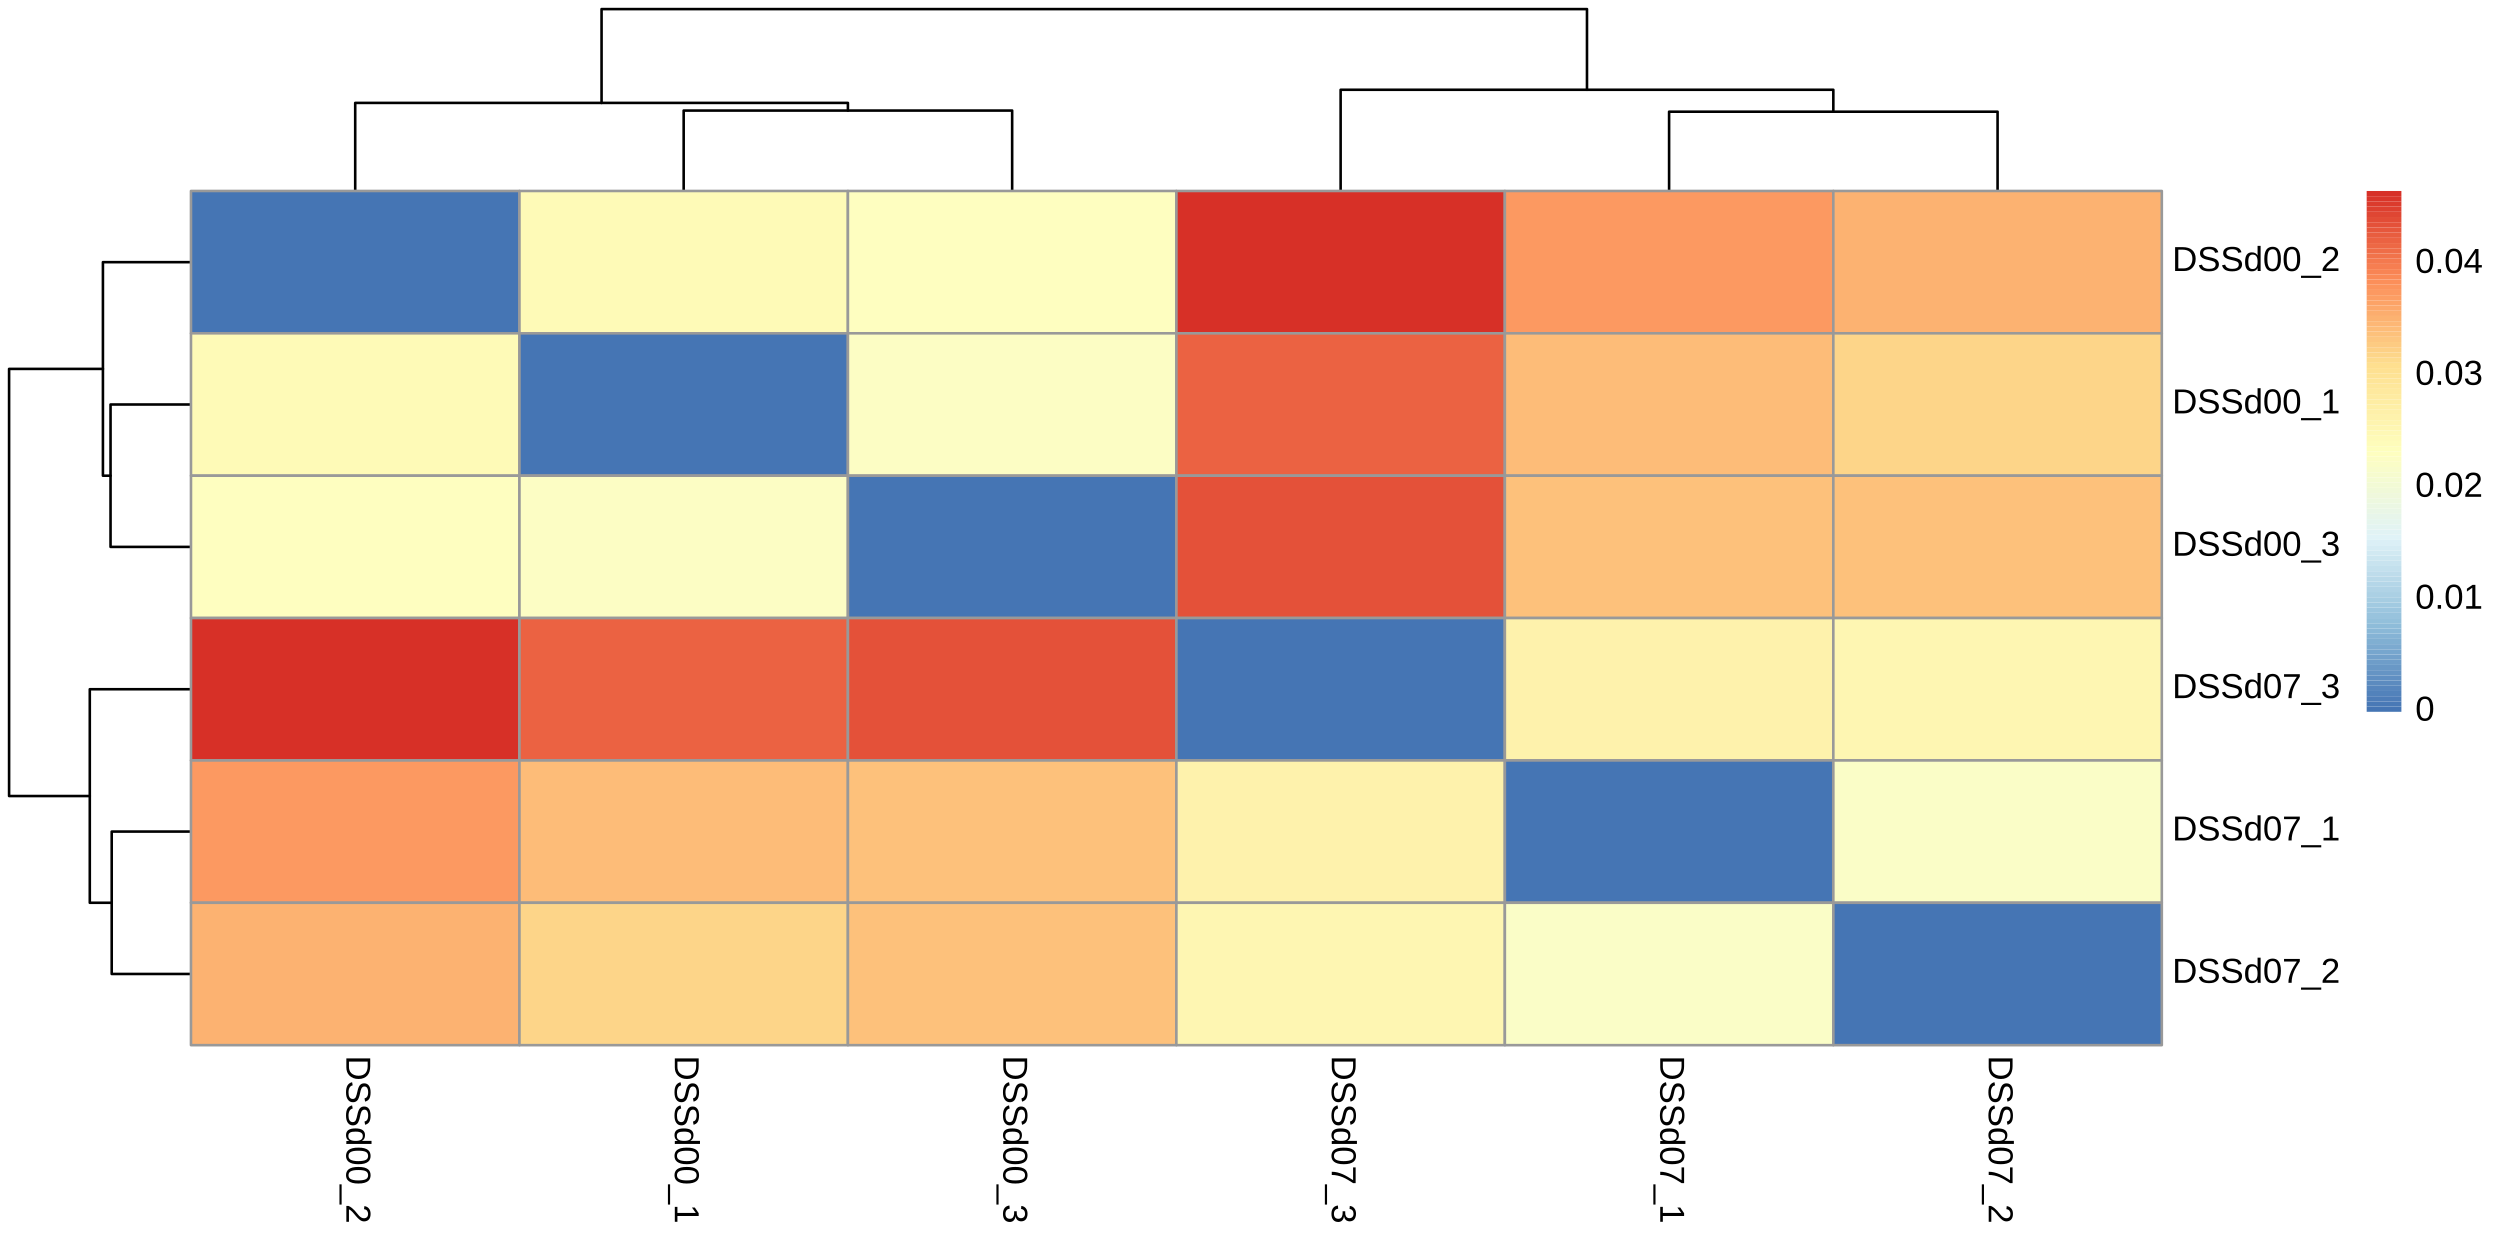 <?xml version="1.0" encoding="UTF-8"?>
<svg xmlns="http://www.w3.org/2000/svg" xmlns:xlink="http://www.w3.org/1999/xlink" width="720pt" height="360pt" viewBox="0 0 720 360" version="1.1">
<defs>
<g>
<symbol overflow="visible" id="glyph0-0">
<path style="stroke:none;" d="M 0 0.328 L 6.672 0.328 L 6.672 2.984 L 0 2.984 Z M 0.328 0.672 L 0.328 2.656 L 6.328 2.656 L 6.328 0.672 Z M 0.328 0.672 "/>
</symbol>
<symbol overflow="visible" id="glyph0-1">
<path style="stroke:none;" d="M 3.516 6.75 C 2.941 6.75 2.438 6.66 2 6.484 C 1.562 6.305 1.191 6.066 0.891 5.766 C 0.598 5.473 0.375 5.125 0.219 4.719 C 0.07 4.312 0 3.867 0 3.391 L 0 0.828 L 6.875 0.828 L 6.875 3.094 C 6.875 3.625 6.805 4.113 6.672 4.562 C 6.547 5.008 6.344 5.395 6.062 5.719 C 5.789 6.039 5.441 6.289 5.016 6.469 C 4.598 6.656 4.098 6.75 3.516 6.75 Z M 3.516 5.812 C 3.973 5.812 4.367 5.742 4.703 5.609 C 5.035 5.473 5.305 5.285 5.516 5.047 C 5.723 4.805 5.879 4.516 5.984 4.172 C 6.086 3.836 6.141 3.473 6.141 3.078 L 6.141 1.75 L 0.75 1.75 L 0.75 3.281 C 0.75 3.645 0.805 3.977 0.922 4.281 C 1.035 4.594 1.207 4.859 1.438 5.078 C 1.676 5.305 1.969 5.484 2.312 5.609 C 2.656 5.742 3.055 5.812 3.516 5.812 Z M 3.516 5.812 "/>
</symbol>
<symbol overflow="visible" id="glyph0-2">
<path style="stroke:none;" d="M 1.906 6.219 C 1.613 6.219 1.344 6.16 1.094 6.047 C 0.852 5.93 0.645 5.754 0.469 5.516 C 0.289 5.285 0.148 4.992 0.047 4.641 C -0.047 4.285 -0.094 3.863 -0.094 3.375 C -0.094 2.508 0.051 1.836 0.344 1.359 C 0.645 0.891 1.082 0.586 1.656 0.453 L 1.828 1.359 C 1.648 1.398 1.488 1.469 1.344 1.562 C 1.195 1.656 1.07 1.781 0.969 1.938 C 0.863 2.102 0.781 2.305 0.719 2.547 C 0.656 2.785 0.625 3.07 0.625 3.406 C 0.625 3.676 0.645 3.926 0.688 4.156 C 0.738 4.395 0.812 4.598 0.906 4.766 C 1.008 4.93 1.141 5.055 1.297 5.141 C 1.453 5.234 1.633 5.281 1.844 5.281 C 2.07 5.281 2.254 5.227 2.391 5.125 C 2.535 5.031 2.648 4.891 2.734 4.703 C 2.828 4.516 2.906 4.289 2.969 4.031 C 3.031 3.781 3.098 3.5 3.172 3.188 C 3.211 2.988 3.258 2.789 3.312 2.594 C 3.363 2.406 3.422 2.223 3.484 2.047 C 3.555 1.867 3.641 1.703 3.734 1.547 C 3.828 1.391 3.941 1.254 4.078 1.141 C 4.211 1.023 4.363 0.938 4.531 0.875 C 4.707 0.812 4.91 0.781 5.141 0.781 C 5.461 0.781 5.738 0.844 5.969 0.969 C 6.207 1.102 6.398 1.285 6.547 1.516 C 6.703 1.754 6.812 2.031 6.875 2.344 C 6.945 2.664 6.984 3.016 6.984 3.391 C 6.984 3.816 6.945 4.18 6.875 4.484 C 6.812 4.785 6.711 5.039 6.578 5.25 C 6.441 5.457 6.273 5.625 6.078 5.75 C 5.891 5.875 5.664 5.973 5.406 6.047 L 5.234 5.125 C 5.398 5.082 5.547 5.02 5.672 4.938 C 5.805 4.852 5.914 4.738 6 4.594 C 6.094 4.457 6.16 4.285 6.203 4.078 C 6.254 3.879 6.281 3.645 6.281 3.375 C 6.281 3.062 6.25 2.797 6.188 2.578 C 6.133 2.359 6.055 2.18 5.953 2.047 C 5.859 1.922 5.742 1.828 5.609 1.766 C 5.484 1.711 5.344 1.688 5.188 1.688 C 4.988 1.688 4.82 1.738 4.688 1.844 C 4.551 1.945 4.438 2.082 4.344 2.25 C 4.258 2.426 4.188 2.629 4.125 2.859 C 4.07 3.098 4.016 3.348 3.953 3.609 C 3.91 3.816 3.863 4.023 3.812 4.234 C 3.758 4.441 3.695 4.641 3.625 4.828 C 3.562 5.023 3.484 5.207 3.391 5.375 C 3.297 5.539 3.176 5.688 3.031 5.812 C 2.895 5.938 2.734 6.035 2.547 6.109 C 2.367 6.18 2.156 6.219 1.906 6.219 Z M 1.906 6.219 "/>
</symbol>
<symbol overflow="visible" id="glyph0-3">
<path style="stroke:none;" d="M 0.844 4.016 C 0.508 3.848 0.27 3.629 0.125 3.359 C -0.02 3.086 -0.094 2.754 -0.094 2.359 C -0.094 1.691 0.129 1.203 0.578 0.891 C 1.023 0.578 1.707 0.422 2.625 0.422 C 4.457 0.422 5.375 1.066 5.375 2.359 C 5.375 2.766 5.301 3.098 5.156 3.359 C 5.008 3.629 4.781 3.848 4.469 4.016 C 4.5 4.016 4.547 4.016 4.609 4.016 C 4.68 4.016 4.754 4.016 4.828 4.016 C 4.91 4.016 4.984 4.016 5.047 4.016 C 5.117 4.016 5.172 4.016 5.203 4.016 L 7.25 4.016 L 7.25 4.891 L 1.094 4.891 C 0.969 4.891 0.844 4.891 0.719 4.891 C 0.602 4.891 0.492 4.891 0.391 4.891 C 0.297 4.898 0.211 4.906 0.141 4.906 C 0.078 4.906 0.031 4.91 0 4.922 L 0 4.078 C 0.031 4.066 0.078 4.055 0.141 4.047 C 0.203 4.047 0.27 4.039 0.344 4.031 C 0.426 4.031 0.508 4.031 0.594 4.031 C 0.676 4.031 0.758 4.031 0.844 4.031 Z M 2.641 1.344 C 2.273 1.344 1.961 1.363 1.703 1.406 C 1.441 1.457 1.227 1.531 1.062 1.625 C 0.895 1.727 0.77 1.859 0.688 2.016 C 0.613 2.172 0.578 2.363 0.578 2.594 C 0.578 2.82 0.613 3.023 0.688 3.203 C 0.77 3.379 0.895 3.523 1.062 3.641 C 1.227 3.766 1.445 3.859 1.719 3.922 C 1.988 3.984 2.316 4.016 2.703 4.016 C 3.078 4.016 3.395 3.984 3.656 3.922 C 3.914 3.859 4.125 3.766 4.281 3.641 C 4.438 3.523 4.551 3.379 4.625 3.203 C 4.695 3.023 4.734 2.82 4.734 2.594 C 4.734 2.383 4.691 2.203 4.609 2.047 C 4.535 1.891 4.414 1.758 4.25 1.656 C 4.094 1.551 3.879 1.473 3.609 1.422 C 3.348 1.367 3.023 1.344 2.641 1.344 Z M 2.641 1.344 "/>
</symbol>
<symbol overflow="visible" id="glyph0-4">
<path style="stroke:none;" d="M 3.438 5.172 C 2.781 5.172 2.223 5.109 1.766 4.984 C 1.316 4.859 0.953 4.688 0.672 4.469 C 0.398 4.25 0.203 3.992 0.078 3.703 C -0.035 3.41 -0.094 3.098 -0.094 2.766 C -0.094 2.43 -0.035 2.117 0.078 1.828 C 0.203 1.535 0.398 1.281 0.672 1.062 C 0.953 0.852 1.316 0.688 1.766 0.562 C 2.223 0.445 2.781 0.391 3.438 0.391 C 4.133 0.391 4.707 0.445 5.156 0.562 C 5.613 0.688 5.977 0.859 6.25 1.078 C 6.52 1.297 6.707 1.551 6.812 1.844 C 6.926 2.133 6.984 2.453 6.984 2.797 C 6.984 3.129 6.926 3.438 6.812 3.719 C 6.707 4.008 6.52 4.258 6.25 4.469 C 5.977 4.688 5.613 4.859 5.156 4.984 C 4.707 5.109 4.133 5.172 3.438 5.172 Z M 3.438 4.281 C 3.988 4.281 4.445 4.242 4.812 4.172 C 5.176 4.109 5.461 4.016 5.672 3.891 C 5.891 3.766 6.039 3.609 6.125 3.422 C 6.219 3.242 6.266 3.035 6.266 2.797 C 6.266 2.547 6.219 2.328 6.125 2.141 C 6.039 1.953 5.891 1.789 5.672 1.656 C 5.453 1.531 5.16 1.438 4.797 1.375 C 4.441 1.312 3.988 1.281 3.438 1.281 C 2.914 1.281 2.473 1.312 2.109 1.375 C 1.742 1.445 1.453 1.547 1.234 1.672 C 1.016 1.797 0.859 1.953 0.766 2.141 C 0.672 2.328 0.625 2.539 0.625 2.781 C 0.625 3.008 0.672 3.219 0.766 3.406 C 0.859 3.594 1.016 3.75 1.234 3.875 C 1.453 4 1.742 4.098 2.109 4.172 C 2.473 4.242 2.914 4.281 3.438 4.281 Z M 3.438 4.281 "/>
</symbol>
<symbol overflow="visible" id="glyph0-5">
<path style="stroke:none;" d="M -1.984 -0.156 L -1.359 -0.156 L -1.359 5.672 L -1.984 5.672 Z M -1.984 -0.156 "/>
</symbol>
<symbol overflow="visible" id="glyph0-6">
<path style="stroke:none;" d="M 0 0.5 L 0.625 0.5 C 1 0.664 1.332 0.867 1.625 1.109 C 1.914 1.348 2.18 1.598 2.422 1.859 C 2.66 2.129 2.879 2.391 3.078 2.641 C 3.273 2.898 3.473 3.133 3.672 3.344 C 3.879 3.551 4.094 3.719 4.312 3.844 C 4.539 3.977 4.789 4.047 5.062 4.047 C 5.258 4.047 5.43 4.016 5.578 3.953 C 5.734 3.898 5.859 3.816 5.953 3.703 C 6.055 3.598 6.133 3.469 6.188 3.312 C 6.238 3.156 6.266 2.984 6.266 2.797 C 6.266 2.617 6.238 2.453 6.188 2.297 C 6.133 2.141 6.062 2 5.969 1.875 C 5.875 1.758 5.754 1.66 5.609 1.578 C 5.461 1.504 5.289 1.457 5.094 1.438 L 5.188 0.547 C 5.426 0.578 5.656 0.645 5.875 0.75 C 6.094 0.852 6.285 1 6.453 1.188 C 6.617 1.375 6.75 1.598 6.844 1.859 C 6.938 2.129 6.984 2.441 6.984 2.797 C 6.984 3.141 6.941 3.441 6.859 3.703 C 6.773 3.973 6.656 4.195 6.5 4.375 C 6.344 4.562 6.145 4.703 5.906 4.797 C 5.676 4.898 5.406 4.953 5.094 4.953 C 4.863 4.953 4.645 4.91 4.438 4.828 C 4.227 4.742 4.031 4.629 3.844 4.484 C 3.656 4.348 3.473 4.188 3.297 4 C 3.117 3.82 2.945 3.633 2.781 3.438 C 2.613 3.238 2.445 3.039 2.281 2.844 C 2.113 2.645 1.945 2.453 1.781 2.266 C 1.613 2.086 1.445 1.93 1.281 1.797 C 1.113 1.66 0.938 1.551 0.75 1.469 L 0.75 5.062 L 0 5.062 Z M 0 0.5 "/>
</symbol>
<symbol overflow="visible" id="glyph0-7">
<path style="stroke:none;" d="M 0 0.766 L 0.75 0.766 L 0.75 2.516 L 6.047 2.516 L 4.938 0.969 L 5.766 0.969 L 6.875 2.594 L 6.875 3.406 L 0.75 3.406 L 0.75 5.078 L 0 5.078 Z M 0 0.766 "/>
</symbol>
<symbol overflow="visible" id="glyph0-8">
<path style="stroke:none;" d="M 1.906 5.125 C 1.582 5.125 1.297 5.07 1.047 4.969 C 0.805 4.863 0.598 4.711 0.422 4.516 C 0.254 4.316 0.125 4.07 0.031 3.781 C -0.051 3.488 -0.094 3.156 -0.094 2.781 C -0.094 2.363 -0.039 2.008 0.062 1.719 C 0.164 1.426 0.305 1.18 0.484 0.984 C 0.66 0.797 0.859 0.656 1.078 0.562 C 1.297 0.469 1.523 0.406 1.766 0.375 L 1.844 1.297 C 1.664 1.316 1.5 1.359 1.344 1.422 C 1.195 1.492 1.07 1.594 0.969 1.719 C 0.863 1.844 0.781 1.988 0.719 2.156 C 0.656 2.332 0.625 2.539 0.625 2.781 C 0.625 3.227 0.734 3.578 0.953 3.828 C 1.172 4.078 1.492 4.203 1.922 4.203 C 2.18 4.203 2.391 4.145 2.547 4.031 C 2.703 3.926 2.82 3.789 2.906 3.625 C 2.988 3.457 3.047 3.273 3.078 3.078 C 3.109 2.879 3.125 2.695 3.125 2.531 L 3.125 2.031 L 3.875 2.031 L 3.875 2.516 C 3.875 2.68 3.891 2.852 3.922 3.031 C 3.961 3.207 4.023 3.367 4.109 3.516 C 4.203 3.66 4.328 3.781 4.484 3.875 C 4.641 3.977 4.832 4.031 5.062 4.031 C 5.438 4.031 5.727 3.922 5.938 3.703 C 6.156 3.484 6.266 3.16 6.266 2.734 C 6.266 2.348 6.164 2.035 5.969 1.797 C 5.77 1.555 5.488 1.414 5.125 1.375 L 5.188 0.5 C 5.488 0.531 5.75 0.609 5.969 0.734 C 6.195 0.867 6.383 1.035 6.531 1.234 C 6.688 1.441 6.801 1.672 6.875 1.922 C 6.945 2.18 6.984 2.457 6.984 2.75 C 6.984 3.133 6.93 3.461 6.828 3.734 C 6.734 4.016 6.602 4.242 6.438 4.422 C 6.281 4.598 6.086 4.727 5.859 4.812 C 5.641 4.895 5.406 4.938 5.156 4.938 C 4.957 4.938 4.77 4.906 4.594 4.844 C 4.414 4.789 4.254 4.707 4.109 4.594 C 3.973 4.477 3.852 4.328 3.75 4.141 C 3.656 3.961 3.582 3.742 3.531 3.484 L 3.516 3.484 C 3.484 3.766 3.414 4.004 3.312 4.203 C 3.219 4.41 3.098 4.582 2.953 4.719 C 2.816 4.852 2.656 4.953 2.469 5.016 C 2.289 5.086 2.102 5.125 1.906 5.125 Z M 1.906 5.125 "/>
</symbol>
<symbol overflow="visible" id="glyph0-9">
<path style="stroke:none;" d="M 6.172 5.062 C 5.641 4.719 5.129 4.398 4.641 4.109 C 4.16 3.816 3.672 3.566 3.172 3.359 C 2.68 3.148 2.176 2.988 1.656 2.875 C 1.133 2.758 0.582 2.703 0 2.703 L 0 1.781 C 0.551 1.781 1.086 1.844 1.609 1.969 C 2.141 2.102 2.66 2.281 3.172 2.5 C 3.68 2.727 4.18 2.988 4.672 3.281 C 5.172 3.57 5.66 3.879 6.141 4.203 L 6.141 0.516 L 6.875 0.516 L 6.875 5.062 Z M 6.172 5.062 "/>
</symbol>
<symbol overflow="visible" id="glyph1-0">
<path style="stroke:none;" d="M 0.328 0 L 0.328 -6.672 L 2.984 -6.672 L 2.984 0 Z M 0.672 -0.328 L 2.656 -0.328 L 2.656 -6.328 L 0.672 -6.328 Z M 0.672 -0.328 "/>
</symbol>
<symbol overflow="visible" id="glyph1-1">
<path style="stroke:none;" d="M 6.75 -3.516 C 6.75 -2.941 6.66 -2.438 6.484 -2 C 6.305 -1.562 6.066 -1.191 5.766 -0.891 C 5.473 -0.598 5.125 -0.375 4.719 -0.219 C 4.312 -0.07 3.867 0 3.391 0 L 0.828 0 L 0.828 -6.875 L 3.094 -6.875 C 3.625 -6.875 4.113 -6.805 4.562 -6.672 C 5.008 -6.547 5.395 -6.344 5.719 -6.062 C 6.039 -5.789 6.289 -5.441 6.469 -5.016 C 6.656 -4.598 6.75 -4.098 6.75 -3.516 Z M 5.812 -3.516 C 5.812 -3.973 5.742 -4.367 5.609 -4.703 C 5.473 -5.035 5.285 -5.305 5.047 -5.516 C 4.805 -5.723 4.516 -5.879 4.172 -5.984 C 3.836 -6.086 3.473 -6.141 3.078 -6.141 L 1.75 -6.141 L 1.75 -0.75 L 3.281 -0.75 C 3.645 -0.75 3.977 -0.805 4.281 -0.922 C 4.594 -1.035 4.859 -1.207 5.078 -1.438 C 5.305 -1.676 5.484 -1.969 5.609 -2.312 C 5.742 -2.656 5.812 -3.055 5.812 -3.516 Z M 5.812 -3.516 "/>
</symbol>
<symbol overflow="visible" id="glyph1-2">
<path style="stroke:none;" d="M 6.219 -1.906 C 6.219 -1.613 6.16 -1.344 6.047 -1.094 C 5.93 -0.852 5.754 -0.645 5.516 -0.469 C 5.285 -0.289 4.992 -0.148 4.641 -0.047 C 4.285 0.047 3.863 0.094 3.375 0.094 C 2.508 0.094 1.836 -0.051 1.359 -0.344 C 0.891 -0.645 0.586 -1.082 0.453 -1.656 L 1.359 -1.828 C 1.398 -1.648 1.469 -1.488 1.562 -1.344 C 1.656 -1.195 1.781 -1.07 1.938 -0.969 C 2.102 -0.863 2.305 -0.781 2.547 -0.719 C 2.785 -0.656 3.07 -0.625 3.406 -0.625 C 3.676 -0.625 3.926 -0.645 4.156 -0.688 C 4.395 -0.738 4.598 -0.812 4.766 -0.906 C 4.93 -1.008 5.055 -1.141 5.141 -1.297 C 5.234 -1.453 5.281 -1.633 5.281 -1.844 C 5.281 -2.07 5.227 -2.254 5.125 -2.391 C 5.031 -2.535 4.891 -2.648 4.703 -2.734 C 4.516 -2.828 4.289 -2.906 4.031 -2.969 C 3.781 -3.031 3.5 -3.098 3.188 -3.172 C 2.988 -3.211 2.789 -3.258 2.594 -3.312 C 2.406 -3.363 2.223 -3.422 2.047 -3.484 C 1.867 -3.555 1.703 -3.641 1.547 -3.734 C 1.391 -3.828 1.254 -3.941 1.141 -4.078 C 1.023 -4.211 0.938 -4.363 0.875 -4.531 C 0.812 -4.707 0.781 -4.91 0.781 -5.141 C 0.781 -5.461 0.844 -5.738 0.969 -5.969 C 1.102 -6.207 1.285 -6.398 1.516 -6.547 C 1.754 -6.703 2.031 -6.812 2.344 -6.875 C 2.664 -6.945 3.016 -6.984 3.391 -6.984 C 3.816 -6.984 4.18 -6.945 4.484 -6.875 C 4.785 -6.812 5.039 -6.711 5.25 -6.578 C 5.457 -6.441 5.625 -6.273 5.75 -6.078 C 5.875 -5.891 5.973 -5.664 6.047 -5.406 L 5.125 -5.234 C 5.082 -5.398 5.02 -5.547 4.938 -5.672 C 4.852 -5.805 4.738 -5.914 4.594 -6 C 4.457 -6.094 4.285 -6.16 4.078 -6.203 C 3.879 -6.254 3.645 -6.281 3.375 -6.281 C 3.062 -6.281 2.797 -6.25 2.578 -6.188 C 2.359 -6.133 2.18 -6.055 2.047 -5.953 C 1.922 -5.859 1.828 -5.742 1.766 -5.609 C 1.711 -5.484 1.688 -5.344 1.688 -5.188 C 1.688 -4.988 1.738 -4.82 1.844 -4.688 C 1.945 -4.551 2.082 -4.438 2.25 -4.344 C 2.426 -4.258 2.629 -4.188 2.859 -4.125 C 3.098 -4.07 3.348 -4.016 3.609 -3.953 C 3.816 -3.91 4.023 -3.863 4.234 -3.812 C 4.441 -3.758 4.641 -3.695 4.828 -3.625 C 5.023 -3.562 5.207 -3.484 5.375 -3.391 C 5.539 -3.297 5.688 -3.176 5.812 -3.031 C 5.938 -2.895 6.035 -2.734 6.109 -2.547 C 6.18 -2.367 6.219 -2.156 6.219 -1.906 Z M 6.219 -1.906 "/>
</symbol>
<symbol overflow="visible" id="glyph1-3">
<path style="stroke:none;" d="M 4.016 -0.844 C 3.848 -0.508 3.629 -0.27 3.359 -0.125 C 3.086 0.02 2.754 0.094 2.359 0.094 C 1.691 0.094 1.203 -0.129 0.891 -0.578 C 0.578 -1.023 0.422 -1.707 0.422 -2.625 C 0.422 -4.457 1.066 -5.375 2.359 -5.375 C 2.766 -5.375 3.098 -5.301 3.359 -5.156 C 3.629 -5.008 3.848 -4.781 4.016 -4.469 C 4.016 -4.5 4.016 -4.547 4.016 -4.609 C 4.016 -4.68 4.016 -4.754 4.016 -4.828 C 4.016 -4.91 4.016 -4.984 4.016 -5.047 C 4.016 -5.117 4.016 -5.172 4.016 -5.203 L 4.016 -7.25 L 4.891 -7.25 L 4.891 -1.094 C 4.891 -0.969 4.891 -0.844 4.891 -0.719 C 4.891 -0.602 4.891 -0.492 4.891 -0.391 C 4.898 -0.297 4.906 -0.211 4.906 -0.141 C 4.906 -0.078 4.91 -0.031 4.922 0 L 4.078 0 C 4.066 -0.031 4.055 -0.078 4.047 -0.141 C 4.047 -0.203 4.039 -0.27 4.031 -0.344 C 4.031 -0.426 4.031 -0.508 4.031 -0.594 C 4.031 -0.676 4.031 -0.758 4.031 -0.844 Z M 1.344 -2.641 C 1.344 -2.273 1.363 -1.961 1.406 -1.703 C 1.457 -1.441 1.531 -1.227 1.625 -1.062 C 1.727 -0.895 1.859 -0.77 2.016 -0.688 C 2.172 -0.613 2.363 -0.578 2.594 -0.578 C 2.82 -0.578 3.023 -0.613 3.203 -0.688 C 3.379 -0.77 3.523 -0.895 3.641 -1.062 C 3.766 -1.227 3.859 -1.445 3.922 -1.719 C 3.984 -1.988 4.016 -2.316 4.016 -2.703 C 4.016 -3.078 3.984 -3.395 3.922 -3.656 C 3.859 -3.914 3.766 -4.125 3.641 -4.281 C 3.523 -4.438 3.379 -4.551 3.203 -4.625 C 3.023 -4.695 2.82 -4.734 2.594 -4.734 C 2.383 -4.734 2.203 -4.691 2.047 -4.609 C 1.891 -4.535 1.758 -4.414 1.656 -4.25 C 1.551 -4.094 1.473 -3.879 1.422 -3.609 C 1.367 -3.348 1.344 -3.023 1.344 -2.641 Z M 1.344 -2.641 "/>
</symbol>
<symbol overflow="visible" id="glyph1-4">
<path style="stroke:none;" d="M 5.172 -3.438 C 5.172 -2.781 5.109 -2.223 4.984 -1.766 C 4.859 -1.316 4.688 -0.953 4.469 -0.672 C 4.25 -0.398 3.992 -0.203 3.703 -0.078 C 3.41 0.035 3.098 0.094 2.766 0.094 C 2.43 0.094 2.117 0.035 1.828 -0.078 C 1.535 -0.203 1.281 -0.398 1.062 -0.672 C 0.852 -0.953 0.688 -1.316 0.562 -1.766 C 0.445 -2.223 0.391 -2.781 0.391 -3.438 C 0.391 -4.133 0.445 -4.707 0.562 -5.156 C 0.688 -5.613 0.859 -5.977 1.078 -6.25 C 1.297 -6.52 1.551 -6.707 1.844 -6.812 C 2.133 -6.926 2.453 -6.984 2.797 -6.984 C 3.129 -6.984 3.438 -6.926 3.719 -6.812 C 4.008 -6.707 4.258 -6.52 4.469 -6.25 C 4.688 -5.977 4.859 -5.613 4.984 -5.156 C 5.109 -4.707 5.172 -4.133 5.172 -3.438 Z M 4.281 -3.438 C 4.281 -3.988 4.242 -4.445 4.172 -4.812 C 4.109 -5.176 4.016 -5.461 3.891 -5.672 C 3.766 -5.891 3.609 -6.039 3.422 -6.125 C 3.242 -6.219 3.035 -6.266 2.797 -6.266 C 2.547 -6.266 2.328 -6.219 2.141 -6.125 C 1.953 -6.039 1.789 -5.891 1.656 -5.672 C 1.531 -5.453 1.438 -5.16 1.375 -4.797 C 1.312 -4.441 1.281 -3.988 1.281 -3.438 C 1.281 -2.914 1.312 -2.473 1.375 -2.109 C 1.445 -1.742 1.547 -1.453 1.672 -1.234 C 1.797 -1.016 1.953 -0.859 2.141 -0.766 C 2.328 -0.672 2.539 -0.625 2.781 -0.625 C 3.008 -0.625 3.219 -0.672 3.406 -0.766 C 3.594 -0.859 3.75 -1.016 3.875 -1.234 C 4 -1.453 4.098 -1.742 4.172 -2.109 C 4.242 -2.473 4.281 -2.914 4.281 -3.438 Z M 4.281 -3.438 "/>
</symbol>
<symbol overflow="visible" id="glyph1-5">
<path style="stroke:none;" d="M -0.156 1.984 L -0.156 1.359 L 5.672 1.359 L 5.672 1.984 Z M -0.156 1.984 "/>
</symbol>
<symbol overflow="visible" id="glyph1-6">
<path style="stroke:none;" d="M 0.5 0 L 0.5 -0.625 C 0.664 -1 0.867 -1.332 1.109 -1.625 C 1.348 -1.914 1.598 -2.18 1.859 -2.422 C 2.129 -2.66 2.391 -2.879 2.641 -3.078 C 2.898 -3.273 3.133 -3.473 3.344 -3.672 C 3.551 -3.879 3.719 -4.094 3.844 -4.312 C 3.977 -4.539 4.047 -4.789 4.047 -5.062 C 4.047 -5.258 4.016 -5.43 3.953 -5.578 C 3.898 -5.734 3.816 -5.859 3.703 -5.953 C 3.598 -6.055 3.469 -6.133 3.312 -6.188 C 3.156 -6.238 2.984 -6.266 2.797 -6.266 C 2.617 -6.266 2.453 -6.238 2.297 -6.188 C 2.141 -6.133 2 -6.062 1.875 -5.969 C 1.758 -5.875 1.66 -5.754 1.578 -5.609 C 1.504 -5.461 1.457 -5.289 1.438 -5.094 L 0.547 -5.188 C 0.578 -5.426 0.645 -5.656 0.75 -5.875 C 0.852 -6.094 1 -6.285 1.188 -6.453 C 1.375 -6.617 1.598 -6.75 1.859 -6.844 C 2.129 -6.938 2.441 -6.984 2.797 -6.984 C 3.141 -6.984 3.441 -6.941 3.703 -6.859 C 3.973 -6.773 4.195 -6.656 4.375 -6.5 C 4.562 -6.344 4.703 -6.145 4.797 -5.906 C 4.898 -5.676 4.953 -5.406 4.953 -5.094 C 4.953 -4.863 4.91 -4.645 4.828 -4.438 C 4.742 -4.227 4.629 -4.031 4.484 -3.844 C 4.348 -3.656 4.188 -3.473 4 -3.297 C 3.82 -3.117 3.633 -2.945 3.438 -2.781 C 3.238 -2.613 3.039 -2.445 2.844 -2.281 C 2.645 -2.113 2.453 -1.945 2.266 -1.781 C 2.086 -1.613 1.93 -1.445 1.797 -1.281 C 1.66 -1.113 1.551 -0.938 1.469 -0.75 L 5.062 -0.75 L 5.062 0 Z M 0.5 0 "/>
</symbol>
<symbol overflow="visible" id="glyph1-7">
<path style="stroke:none;" d="M 0.766 0 L 0.766 -0.75 L 2.516 -0.75 L 2.516 -6.047 L 0.969 -4.938 L 0.969 -5.766 L 2.594 -6.875 L 3.406 -6.875 L 3.406 -0.75 L 5.078 -0.75 L 5.078 0 Z M 0.766 0 "/>
</symbol>
<symbol overflow="visible" id="glyph1-8">
<path style="stroke:none;" d="M 5.125 -1.906 C 5.125 -1.582 5.07 -1.297 4.969 -1.047 C 4.863 -0.805 4.711 -0.598 4.516 -0.422 C 4.316 -0.254 4.07 -0.125 3.781 -0.031 C 3.488 0.051 3.156 0.094 2.781 0.094 C 2.363 0.094 2.008 0.039 1.719 -0.062 C 1.426 -0.164 1.18 -0.305 0.984 -0.484 C 0.797 -0.66 0.656 -0.859 0.562 -1.078 C 0.469 -1.297 0.406 -1.523 0.375 -1.766 L 1.297 -1.844 C 1.316 -1.664 1.359 -1.5 1.422 -1.344 C 1.492 -1.195 1.594 -1.07 1.719 -0.969 C 1.844 -0.863 1.988 -0.781 2.156 -0.719 C 2.332 -0.656 2.539 -0.625 2.781 -0.625 C 3.227 -0.625 3.578 -0.734 3.828 -0.953 C 4.078 -1.172 4.203 -1.492 4.203 -1.922 C 4.203 -2.18 4.145 -2.391 4.031 -2.547 C 3.926 -2.703 3.789 -2.82 3.625 -2.906 C 3.457 -2.988 3.273 -3.047 3.078 -3.078 C 2.879 -3.109 2.695 -3.125 2.531 -3.125 L 2.031 -3.125 L 2.031 -3.875 L 2.516 -3.875 C 2.68 -3.875 2.852 -3.891 3.031 -3.922 C 3.207 -3.961 3.367 -4.023 3.516 -4.109 C 3.66 -4.203 3.781 -4.328 3.875 -4.484 C 3.977 -4.641 4.031 -4.832 4.031 -5.062 C 4.031 -5.438 3.922 -5.727 3.703 -5.938 C 3.484 -6.156 3.16 -6.266 2.734 -6.266 C 2.348 -6.266 2.035 -6.164 1.797 -5.969 C 1.555 -5.77 1.414 -5.488 1.375 -5.125 L 0.5 -5.188 C 0.531 -5.488 0.609 -5.75 0.734 -5.969 C 0.867 -6.195 1.035 -6.383 1.234 -6.531 C 1.441 -6.688 1.672 -6.801 1.922 -6.875 C 2.18 -6.945 2.457 -6.984 2.75 -6.984 C 3.133 -6.984 3.461 -6.93 3.734 -6.828 C 4.016 -6.734 4.242 -6.602 4.422 -6.438 C 4.598 -6.281 4.727 -6.086 4.812 -5.859 C 4.895 -5.641 4.938 -5.406 4.938 -5.156 C 4.938 -4.957 4.906 -4.77 4.844 -4.594 C 4.789 -4.414 4.707 -4.254 4.594 -4.109 C 4.477 -3.973 4.328 -3.852 4.141 -3.75 C 3.961 -3.656 3.742 -3.582 3.484 -3.531 L 3.484 -3.516 C 3.766 -3.484 4.004 -3.414 4.203 -3.312 C 4.41 -3.219 4.582 -3.098 4.719 -2.953 C 4.852 -2.816 4.953 -2.656 5.016 -2.469 C 5.086 -2.289 5.125 -2.102 5.125 -1.906 Z M 5.125 -1.906 "/>
</symbol>
<symbol overflow="visible" id="glyph1-9">
<path style="stroke:none;" d="M 5.062 -6.172 C 4.719 -5.641 4.398 -5.129 4.109 -4.641 C 3.816 -4.16 3.566 -3.672 3.359 -3.172 C 3.148 -2.68 2.988 -2.176 2.875 -1.656 C 2.758 -1.133 2.703 -0.582 2.703 0 L 1.781 0 C 1.781 -0.551 1.844 -1.086 1.969 -1.609 C 2.102 -2.141 2.281 -2.66 2.5 -3.172 C 2.727 -3.68 2.988 -4.18 3.281 -4.672 C 3.57 -5.172 3.879 -5.66 4.203 -6.141 L 0.516 -6.141 L 0.516 -6.875 L 5.062 -6.875 Z M 5.062 -6.172 "/>
</symbol>
<symbol overflow="visible" id="glyph1-10">
<path style="stroke:none;" d="M 0.906 0 L 0.906 -1.062 L 1.859 -1.062 L 1.859 0 Z M 0.906 0 "/>
</symbol>
<symbol overflow="visible" id="glyph1-11">
<path style="stroke:none;" d="M 4.297 -1.562 L 4.297 0 L 3.469 0 L 3.469 -1.562 L 0.234 -1.562 L 0.234 -2.234 L 3.375 -6.875 L 4.297 -6.875 L 4.297 -2.25 L 5.266 -2.25 L 5.266 -1.562 Z M 3.469 -5.891 C 3.469 -5.867 3.453 -5.832 3.422 -5.781 C 3.398 -5.738 3.367 -5.688 3.328 -5.625 C 3.297 -5.57 3.266 -5.516 3.234 -5.453 C 3.203 -5.391 3.172 -5.344 3.141 -5.312 L 1.375 -2.703 C 1.363 -2.68 1.344 -2.648 1.312 -2.609 C 1.281 -2.566 1.25 -2.52 1.219 -2.469 C 1.188 -2.426 1.148 -2.383 1.109 -2.344 C 1.078 -2.301 1.055 -2.27 1.047 -2.25 L 3.469 -2.25 Z M 3.469 -5.891 "/>
</symbol>
</g>
<clipPath id="clip1">
  <path d="M 480 31 L 576 31 L 576 55 L 480 55 Z M 480 31 "/>
</clipPath>
<clipPath id="clip2">
  <path d="M 196 31 L 292 31 L 292 55 L 196 55 Z M 196 31 "/>
</clipPath>
<clipPath id="clip3">
  <path d="M 101 29 L 245 29 L 245 55 L 101 55 Z M 101 29 "/>
</clipPath>
<clipPath id="clip4">
  <path d="M 385 25 L 529 25 L 529 55 L 385 55 Z M 385 25 "/>
</clipPath>
<clipPath id="clip5">
  <path d="M 31 239 L 55 239 L 55 281 L 31 281 Z M 31 239 "/>
</clipPath>
<clipPath id="clip6">
  <path d="M 31 116 L 55 116 L 55 158 L 31 158 Z M 31 116 "/>
</clipPath>
<clipPath id="clip7">
  <path d="M 29 75 L 55 75 L 55 138 L 29 138 Z M 29 75 "/>
</clipPath>
<clipPath id="clip8">
  <path d="M 25 198 L 55 198 L 55 261 L 25 261 Z M 25 198 "/>
</clipPath>
</defs>
<g id="surface464">
<rect x="0" y="0" width="720" height="360" style="fill:rgb(100%,100%,100%);fill-opacity:1;stroke:none;"/>
<g clip-path="url(#clip1)" clip-rule="nonzero">
<path style="fill:none;stroke-width:0.75;stroke-linecap:round;stroke-linejoin:round;stroke:rgb(0%,0%,0%);stroke-opacity:1;stroke-miterlimit:10;" d="M 480.699 55 L 480.699 32.172 L 575.301 32.172 L 575.301 55 "/>
</g>
<g clip-path="url(#clip2)" clip-rule="nonzero">
<path style="fill:none;stroke-width:0.75;stroke-linecap:round;stroke-linejoin:round;stroke:rgb(0%,0%,0%);stroke-opacity:1;stroke-miterlimit:10;" d="M 196.898 55 L 196.898 31.836 L 291.5 31.836 L 291.5 55 "/>
</g>
<g clip-path="url(#clip3)" clip-rule="nonzero">
<path style="fill:none;stroke-width:0.75;stroke-linecap:round;stroke-linejoin:round;stroke:rgb(0%,0%,0%);stroke-opacity:1;stroke-miterlimit:10;" d="M 102.301 55 L 102.301 29.641 L 244.199 29.641 L 244.199 31.836 "/>
</g>
<g clip-path="url(#clip4)" clip-rule="nonzero">
<path style="fill:none;stroke-width:0.75;stroke-linecap:round;stroke-linejoin:round;stroke:rgb(0%,0%,0%);stroke-opacity:1;stroke-miterlimit:10;" d="M 386.102 55 L 386.102 25.859 L 528 25.859 L 528 32.172 "/>
</g>
<path style="fill:none;stroke-width:0.75;stroke-linecap:round;stroke-linejoin:round;stroke:rgb(0%,0%,0%);stroke-opacity:1;stroke-miterlimit:10;" d="M 173.25 29.641 L 173.25 2.617 L 457.051 2.617 L 457.051 25.859 "/>
<g clip-path="url(#clip5)" clip-rule="nonzero">
<path style="fill:none;stroke-width:0.75;stroke-linecap:round;stroke-linejoin:round;stroke:rgb(0%,0%,0%);stroke-opacity:1;stroke-miterlimit:10;" d="M 55 239.5 L 32.172 239.5 L 32.172 280.5 L 55 280.5 "/>
</g>
<g clip-path="url(#clip6)" clip-rule="nonzero">
<path style="fill:none;stroke-width:0.75;stroke-linecap:round;stroke-linejoin:round;stroke:rgb(0%,0%,0%);stroke-opacity:1;stroke-miterlimit:10;" d="M 55 116.5 L 31.836 116.5 L 31.836 157.5 L 55 157.5 "/>
</g>
<g clip-path="url(#clip7)" clip-rule="nonzero">
<path style="fill:none;stroke-width:0.75;stroke-linecap:round;stroke-linejoin:round;stroke:rgb(0%,0%,0%);stroke-opacity:1;stroke-miterlimit:10;" d="M 55 75.5 L 29.641 75.5 L 29.641 137 L 31.836 137 "/>
</g>
<g clip-path="url(#clip8)" clip-rule="nonzero">
<path style="fill:none;stroke-width:0.75;stroke-linecap:round;stroke-linejoin:round;stroke:rgb(0%,0%,0%);stroke-opacity:1;stroke-miterlimit:10;" d="M 55 198.5 L 25.859 198.5 L 25.859 260 L 32.172 260 "/>
</g>
<path style="fill:none;stroke-width:0.75;stroke-linecap:round;stroke-linejoin:round;stroke:rgb(0%,0%,0%);stroke-opacity:1;stroke-miterlimit:10;" d="M 29.641 106.25 L 2.617 106.25 L 2.617 229.25 L 25.859 229.25 "/>
<path style="fill-rule:nonzero;fill:rgb(27.059%,45.882%,70.588%);fill-opacity:1;stroke-width:0.75;stroke-linecap:round;stroke-linejoin:round;stroke:rgb(60%,60%,60%);stroke-opacity:1;stroke-miterlimit:10;" d="M 55 96 L 149.602 96 L 149.602 55 L 55 55 Z M 55 96 "/>
<path style="fill-rule:nonzero;fill:rgb(99.608%,98.039%,71.765%);fill-opacity:1;stroke-width:0.75;stroke-linecap:round;stroke-linejoin:round;stroke:rgb(60%,60%,60%);stroke-opacity:1;stroke-miterlimit:10;" d="M 55 137 L 149.602 137 L 149.602 96 L 55 96 Z M 55 137 "/>
<path style="fill-rule:nonzero;fill:rgb(99.608%,99.608%,75.294%);fill-opacity:1;stroke-width:0.75;stroke-linecap:round;stroke-linejoin:round;stroke:rgb(60%,60%,60%);stroke-opacity:1;stroke-miterlimit:10;" d="M 55 178 L 149.602 178 L 149.602 137 L 55 137 Z M 55 178 "/>
<path style="fill-rule:nonzero;fill:rgb(84.314%,18.824%,15.294%);fill-opacity:1;stroke-width:0.75;stroke-linecap:round;stroke-linejoin:round;stroke:rgb(60%,60%,60%);stroke-opacity:1;stroke-miterlimit:10;" d="M 55 219 L 149.602 219 L 149.602 178 L 55 178 Z M 55 219 "/>
<path style="fill-rule:nonzero;fill:rgb(98.824%,60%,38.039%);fill-opacity:1;stroke-width:0.75;stroke-linecap:round;stroke-linejoin:round;stroke:rgb(60%,60%,60%);stroke-opacity:1;stroke-miterlimit:10;" d="M 55 260 L 149.602 260 L 149.602 219 L 55 219 Z M 55 260 "/>
<path style="fill-rule:nonzero;fill:rgb(98.824%,69.804%,44.314%);fill-opacity:1;stroke-width:0.75;stroke-linecap:round;stroke-linejoin:round;stroke:rgb(60%,60%,60%);stroke-opacity:1;stroke-miterlimit:10;" d="M 55 301 L 149.602 301 L 149.602 260 L 55 260 Z M 55 301 "/>
<path style="fill-rule:nonzero;fill:rgb(99.608%,98.039%,71.765%);fill-opacity:1;stroke-width:0.75;stroke-linecap:round;stroke-linejoin:round;stroke:rgb(60%,60%,60%);stroke-opacity:1;stroke-miterlimit:10;" d="M 149.602 96 L 244.203 96 L 244.203 55 L 149.602 55 Z M 149.602 96 "/>
<path style="fill-rule:nonzero;fill:rgb(27.059%,45.882%,70.588%);fill-opacity:1;stroke-width:0.75;stroke-linecap:round;stroke-linejoin:round;stroke:rgb(60%,60%,60%);stroke-opacity:1;stroke-miterlimit:10;" d="M 149.602 137 L 244.203 137 L 244.203 96 L 149.602 96 Z M 149.602 137 "/>
<path style="fill-rule:nonzero;fill:rgb(98.824%,99.216%,76.863%);fill-opacity:1;stroke-width:0.75;stroke-linecap:round;stroke-linejoin:round;stroke:rgb(60%,60%,60%);stroke-opacity:1;stroke-miterlimit:10;" d="M 149.602 178 L 244.203 178 L 244.203 137 L 149.602 137 Z M 149.602 178 "/>
<path style="fill-rule:nonzero;fill:rgb(92.157%,38.431%,25.882%);fill-opacity:1;stroke-width:0.75;stroke-linecap:round;stroke-linejoin:round;stroke:rgb(60%,60%,60%);stroke-opacity:1;stroke-miterlimit:10;" d="M 149.602 219 L 244.203 219 L 244.203 178 L 149.602 178 Z M 149.602 219 "/>
<path style="fill-rule:nonzero;fill:rgb(99.216%,73.725%,47.059%);fill-opacity:1;stroke-width:0.75;stroke-linecap:round;stroke-linejoin:round;stroke:rgb(60%,60%,60%);stroke-opacity:1;stroke-miterlimit:10;" d="M 149.602 260 L 244.203 260 L 244.203 219 L 149.602 219 Z M 149.602 260 "/>
<path style="fill-rule:nonzero;fill:rgb(99.216%,83.529%,53.725%);fill-opacity:1;stroke-width:0.75;stroke-linecap:round;stroke-linejoin:round;stroke:rgb(60%,60%,60%);stroke-opacity:1;stroke-miterlimit:10;" d="M 149.602 301 L 244.203 301 L 244.203 260 L 149.602 260 Z M 149.602 301 "/>
<path style="fill-rule:nonzero;fill:rgb(99.608%,99.608%,75.294%);fill-opacity:1;stroke-width:0.75;stroke-linecap:round;stroke-linejoin:round;stroke:rgb(60%,60%,60%);stroke-opacity:1;stroke-miterlimit:10;" d="M 244.199 96 L 338.801 96 L 338.801 55 L 244.199 55 Z M 244.199 96 "/>
<path style="fill-rule:nonzero;fill:rgb(98.824%,99.216%,76.863%);fill-opacity:1;stroke-width:0.75;stroke-linecap:round;stroke-linejoin:round;stroke:rgb(60%,60%,60%);stroke-opacity:1;stroke-miterlimit:10;" d="M 244.199 137 L 338.801 137 L 338.801 96 L 244.199 96 Z M 244.199 137 "/>
<path style="fill-rule:nonzero;fill:rgb(27.059%,45.882%,70.588%);fill-opacity:1;stroke-width:0.75;stroke-linecap:round;stroke-linejoin:round;stroke:rgb(60%,60%,60%);stroke-opacity:1;stroke-miterlimit:10;" d="M 244.199 178 L 338.801 178 L 338.801 137 L 244.199 137 Z M 244.199 178 "/>
<path style="fill-rule:nonzero;fill:rgb(89.412%,31.765%,22.353%);fill-opacity:1;stroke-width:0.75;stroke-linecap:round;stroke-linejoin:round;stroke:rgb(60%,60%,60%);stroke-opacity:1;stroke-miterlimit:10;" d="M 244.199 219 L 338.801 219 L 338.801 178 L 244.199 178 Z M 244.199 219 "/>
<path style="fill-rule:nonzero;fill:rgb(99.216%,75.686%,48.235%);fill-opacity:1;stroke-width:0.75;stroke-linecap:round;stroke-linejoin:round;stroke:rgb(60%,60%,60%);stroke-opacity:1;stroke-miterlimit:10;" d="M 244.199 260 L 338.801 260 L 338.801 219 L 244.199 219 Z M 244.199 260 "/>
<path style="fill-rule:nonzero;fill:rgb(99.216%,75.686%,48.235%);fill-opacity:1;stroke-width:0.75;stroke-linecap:round;stroke-linejoin:round;stroke:rgb(60%,60%,60%);stroke-opacity:1;stroke-miterlimit:10;" d="M 244.199 301 L 338.801 301 L 338.801 260 L 244.199 260 Z M 244.199 301 "/>
<path style="fill-rule:nonzero;fill:rgb(84.314%,18.824%,15.294%);fill-opacity:1;stroke-width:0.75;stroke-linecap:round;stroke-linejoin:round;stroke:rgb(60%,60%,60%);stroke-opacity:1;stroke-miterlimit:10;" d="M 338.801 96 L 433.402 96 L 433.402 55 L 338.801 55 Z M 338.801 96 "/>
<path style="fill-rule:nonzero;fill:rgb(92.157%,38.431%,25.882%);fill-opacity:1;stroke-width:0.75;stroke-linecap:round;stroke-linejoin:round;stroke:rgb(60%,60%,60%);stroke-opacity:1;stroke-miterlimit:10;" d="M 338.801 137 L 433.402 137 L 433.402 96 L 338.801 96 Z M 338.801 137 "/>
<path style="fill-rule:nonzero;fill:rgb(89.412%,31.765%,22.353%);fill-opacity:1;stroke-width:0.75;stroke-linecap:round;stroke-linejoin:round;stroke:rgb(60%,60%,60%);stroke-opacity:1;stroke-miterlimit:10;" d="M 338.801 178 L 433.402 178 L 433.402 137 L 338.801 137 Z M 338.801 178 "/>
<path style="fill-rule:nonzero;fill:rgb(27.059%,45.882%,70.588%);fill-opacity:1;stroke-width:0.75;stroke-linecap:round;stroke-linejoin:round;stroke:rgb(60%,60%,60%);stroke-opacity:1;stroke-miterlimit:10;" d="M 338.801 219 L 433.402 219 L 433.402 178 L 338.801 178 Z M 338.801 219 "/>
<path style="fill-rule:nonzero;fill:rgb(99.608%,94.902%,67.451%);fill-opacity:1;stroke-width:0.75;stroke-linecap:round;stroke-linejoin:round;stroke:rgb(60%,60%,60%);stroke-opacity:1;stroke-miterlimit:10;" d="M 338.801 260 L 433.402 260 L 433.402 219 L 338.801 219 Z M 338.801 260 "/>
<path style="fill-rule:nonzero;fill:rgb(99.608%,96.471%,69.804%);fill-opacity:1;stroke-width:0.75;stroke-linecap:round;stroke-linejoin:round;stroke:rgb(60%,60%,60%);stroke-opacity:1;stroke-miterlimit:10;" d="M 338.801 301 L 433.402 301 L 433.402 260 L 338.801 260 Z M 338.801 301 "/>
<path style="fill-rule:nonzero;fill:rgb(98.824%,60%,38.039%);fill-opacity:1;stroke-width:0.75;stroke-linecap:round;stroke-linejoin:round;stroke:rgb(60%,60%,60%);stroke-opacity:1;stroke-miterlimit:10;" d="M 433.398 96 L 528 96 L 528 55 L 433.398 55 Z M 433.398 96 "/>
<path style="fill-rule:nonzero;fill:rgb(99.216%,73.725%,47.059%);fill-opacity:1;stroke-width:0.75;stroke-linecap:round;stroke-linejoin:round;stroke:rgb(60%,60%,60%);stroke-opacity:1;stroke-miterlimit:10;" d="M 433.398 137 L 528 137 L 528 96 L 433.398 96 Z M 433.398 137 "/>
<path style="fill-rule:nonzero;fill:rgb(99.216%,75.686%,48.235%);fill-opacity:1;stroke-width:0.75;stroke-linecap:round;stroke-linejoin:round;stroke:rgb(60%,60%,60%);stroke-opacity:1;stroke-miterlimit:10;" d="M 433.398 178 L 528 178 L 528 137 L 433.398 137 Z M 433.398 178 "/>
<path style="fill-rule:nonzero;fill:rgb(99.608%,94.902%,67.451%);fill-opacity:1;stroke-width:0.75;stroke-linecap:round;stroke-linejoin:round;stroke:rgb(60%,60%,60%);stroke-opacity:1;stroke-miterlimit:10;" d="M 433.398 219 L 528 219 L 528 178 L 433.398 178 Z M 433.398 219 "/>
<path style="fill-rule:nonzero;fill:rgb(27.059%,45.882%,70.588%);fill-opacity:1;stroke-width:0.75;stroke-linecap:round;stroke-linejoin:round;stroke:rgb(60%,60%,60%);stroke-opacity:1;stroke-miterlimit:10;" d="M 433.398 260 L 528 260 L 528 219 L 433.398 219 Z M 433.398 260 "/>
<path style="fill-rule:nonzero;fill:rgb(98.039%,99.216%,78.039%);fill-opacity:1;stroke-width:0.75;stroke-linecap:round;stroke-linejoin:round;stroke:rgb(60%,60%,60%);stroke-opacity:1;stroke-miterlimit:10;" d="M 433.398 301 L 528 301 L 528 260 L 433.398 260 Z M 433.398 301 "/>
<path style="fill-rule:nonzero;fill:rgb(98.824%,69.804%,44.314%);fill-opacity:1;stroke-width:0.75;stroke-linecap:round;stroke-linejoin:round;stroke:rgb(60%,60%,60%);stroke-opacity:1;stroke-miterlimit:10;" d="M 528 96 L 622.602 96 L 622.602 55 L 528 55 Z M 528 96 "/>
<path style="fill-rule:nonzero;fill:rgb(99.216%,83.529%,53.725%);fill-opacity:1;stroke-width:0.75;stroke-linecap:round;stroke-linejoin:round;stroke:rgb(60%,60%,60%);stroke-opacity:1;stroke-miterlimit:10;" d="M 528 137 L 622.602 137 L 622.602 96 L 528 96 Z M 528 137 "/>
<path style="fill-rule:nonzero;fill:rgb(99.216%,75.686%,48.235%);fill-opacity:1;stroke-width:0.75;stroke-linecap:round;stroke-linejoin:round;stroke:rgb(60%,60%,60%);stroke-opacity:1;stroke-miterlimit:10;" d="M 528 178 L 622.602 178 L 622.602 137 L 528 137 Z M 528 178 "/>
<path style="fill-rule:nonzero;fill:rgb(99.608%,96.471%,69.804%);fill-opacity:1;stroke-width:0.75;stroke-linecap:round;stroke-linejoin:round;stroke:rgb(60%,60%,60%);stroke-opacity:1;stroke-miterlimit:10;" d="M 528 219 L 622.602 219 L 622.602 178 L 528 178 Z M 528 219 "/>
<path style="fill-rule:nonzero;fill:rgb(98.039%,99.216%,78.039%);fill-opacity:1;stroke-width:0.75;stroke-linecap:round;stroke-linejoin:round;stroke:rgb(60%,60%,60%);stroke-opacity:1;stroke-miterlimit:10;" d="M 528 260 L 622.602 260 L 622.602 219 L 528 219 Z M 528 260 "/>
<path style="fill-rule:nonzero;fill:rgb(27.059%,45.882%,70.588%);fill-opacity:1;stroke-width:0.75;stroke-linecap:round;stroke-linejoin:round;stroke:rgb(60%,60%,60%);stroke-opacity:1;stroke-miterlimit:10;" d="M 528 301 L 622.602 301 L 622.602 260 L 528 260 Z M 528 301 "/>
<g style="fill:rgb(0%,0%,0%);fill-opacity:1;">
  <use xlink:href="#glyph0-1" x="99.748" y="304"/>
  <use xlink:href="#glyph0-2" x="99.748" y="311.222"/>
  <use xlink:href="#glyph0-2" x="99.748" y="317.892"/>
  <use xlink:href="#glyph0-3" x="99.748" y="324.562"/>
  <use xlink:href="#glyph0-4" x="99.748" y="330.123"/>
  <use xlink:href="#glyph0-4" x="99.748" y="335.685"/>
  <use xlink:href="#glyph0-5" x="99.748" y="341.246"/>
  <use xlink:href="#glyph0-6" x="99.748" y="346.808"/>
</g>
<g style="fill:rgb(0%,0%,0%);fill-opacity:1;">
  <use xlink:href="#glyph0-1" x="194.346" y="304"/>
  <use xlink:href="#glyph0-2" x="194.346" y="311.222"/>
  <use xlink:href="#glyph0-2" x="194.346" y="317.892"/>
  <use xlink:href="#glyph0-3" x="194.346" y="324.562"/>
  <use xlink:href="#glyph0-4" x="194.346" y="330.123"/>
  <use xlink:href="#glyph0-4" x="194.346" y="335.685"/>
  <use xlink:href="#glyph0-5" x="194.346" y="341.246"/>
  <use xlink:href="#glyph0-7" x="194.346" y="346.808"/>
</g>
<g style="fill:rgb(0%,0%,0%);fill-opacity:1;">
  <use xlink:href="#glyph0-1" x="288.947" y="304"/>
  <use xlink:href="#glyph0-2" x="288.947" y="311.222"/>
  <use xlink:href="#glyph0-2" x="288.947" y="317.892"/>
  <use xlink:href="#glyph0-3" x="288.947" y="324.562"/>
  <use xlink:href="#glyph0-4" x="288.947" y="330.123"/>
  <use xlink:href="#glyph0-4" x="288.947" y="335.685"/>
  <use xlink:href="#glyph0-5" x="288.947" y="341.246"/>
  <use xlink:href="#glyph0-8" x="288.947" y="346.808"/>
</g>
<g style="fill:rgb(0%,0%,0%);fill-opacity:1;">
  <use xlink:href="#glyph0-1" x="383.549" y="304"/>
  <use xlink:href="#glyph0-2" x="383.549" y="311.222"/>
  <use xlink:href="#glyph0-2" x="383.549" y="317.892"/>
  <use xlink:href="#glyph0-3" x="383.549" y="324.562"/>
  <use xlink:href="#glyph0-4" x="383.549" y="330.123"/>
  <use xlink:href="#glyph0-9" x="383.549" y="335.685"/>
  <use xlink:href="#glyph0-5" x="383.549" y="341.246"/>
  <use xlink:href="#glyph0-8" x="383.549" y="346.808"/>
</g>
<g style="fill:rgb(0%,0%,0%);fill-opacity:1;">
  <use xlink:href="#glyph0-1" x="478.146" y="304"/>
  <use xlink:href="#glyph0-2" x="478.146" y="311.222"/>
  <use xlink:href="#glyph0-2" x="478.146" y="317.892"/>
  <use xlink:href="#glyph0-3" x="478.146" y="324.562"/>
  <use xlink:href="#glyph0-4" x="478.146" y="330.123"/>
  <use xlink:href="#glyph0-9" x="478.146" y="335.685"/>
  <use xlink:href="#glyph0-5" x="478.146" y="341.246"/>
  <use xlink:href="#glyph0-7" x="478.146" y="346.808"/>
</g>
<g style="fill:rgb(0%,0%,0%);fill-opacity:1;">
  <use xlink:href="#glyph0-1" x="572.748" y="304"/>
  <use xlink:href="#glyph0-2" x="572.748" y="311.222"/>
  <use xlink:href="#glyph0-2" x="572.748" y="317.892"/>
  <use xlink:href="#glyph0-3" x="572.748" y="324.562"/>
  <use xlink:href="#glyph0-4" x="572.748" y="330.123"/>
  <use xlink:href="#glyph0-9" x="572.748" y="335.685"/>
  <use xlink:href="#glyph0-5" x="572.748" y="341.246"/>
  <use xlink:href="#glyph0-6" x="572.748" y="346.808"/>
</g>
<g style="fill:rgb(0%,0%,0%);fill-opacity:1;">
  <use xlink:href="#glyph1-1" x="625.602" y="78.053"/>
  <use xlink:href="#glyph1-2" x="632.823" y="78.053"/>
  <use xlink:href="#glyph1-2" x="639.493" y="78.053"/>
  <use xlink:href="#glyph1-3" x="646.163" y="78.053"/>
  <use xlink:href="#glyph1-4" x="651.725" y="78.053"/>
  <use xlink:href="#glyph1-4" x="657.286" y="78.053"/>
  <use xlink:href="#glyph1-5" x="662.848" y="78.053"/>
  <use xlink:href="#glyph1-6" x="668.409" y="78.053"/>
</g>
<g style="fill:rgb(0%,0%,0%);fill-opacity:1;">
  <use xlink:href="#glyph1-1" x="625.602" y="119.053"/>
  <use xlink:href="#glyph1-2" x="632.823" y="119.053"/>
  <use xlink:href="#glyph1-2" x="639.493" y="119.053"/>
  <use xlink:href="#glyph1-3" x="646.163" y="119.053"/>
  <use xlink:href="#glyph1-4" x="651.725" y="119.053"/>
  <use xlink:href="#glyph1-4" x="657.286" y="119.053"/>
  <use xlink:href="#glyph1-5" x="662.848" y="119.053"/>
  <use xlink:href="#glyph1-7" x="668.409" y="119.053"/>
</g>
<g style="fill:rgb(0%,0%,0%);fill-opacity:1;">
  <use xlink:href="#glyph1-1" x="625.602" y="160.053"/>
  <use xlink:href="#glyph1-2" x="632.823" y="160.053"/>
  <use xlink:href="#glyph1-2" x="639.493" y="160.053"/>
  <use xlink:href="#glyph1-3" x="646.163" y="160.053"/>
  <use xlink:href="#glyph1-4" x="651.725" y="160.053"/>
  <use xlink:href="#glyph1-4" x="657.286" y="160.053"/>
  <use xlink:href="#glyph1-5" x="662.848" y="160.053"/>
  <use xlink:href="#glyph1-8" x="668.409" y="160.053"/>
</g>
<g style="fill:rgb(0%,0%,0%);fill-opacity:1;">
  <use xlink:href="#glyph1-1" x="625.602" y="201.053"/>
  <use xlink:href="#glyph1-2" x="632.823" y="201.053"/>
  <use xlink:href="#glyph1-2" x="639.493" y="201.053"/>
  <use xlink:href="#glyph1-3" x="646.163" y="201.053"/>
  <use xlink:href="#glyph1-4" x="651.725" y="201.053"/>
  <use xlink:href="#glyph1-9" x="657.286" y="201.053"/>
  <use xlink:href="#glyph1-5" x="662.848" y="201.053"/>
  <use xlink:href="#glyph1-8" x="668.409" y="201.053"/>
</g>
<g style="fill:rgb(0%,0%,0%);fill-opacity:1;">
  <use xlink:href="#glyph1-1" x="625.602" y="242.053"/>
  <use xlink:href="#glyph1-2" x="632.823" y="242.053"/>
  <use xlink:href="#glyph1-2" x="639.493" y="242.053"/>
  <use xlink:href="#glyph1-3" x="646.163" y="242.053"/>
  <use xlink:href="#glyph1-4" x="651.725" y="242.053"/>
  <use xlink:href="#glyph1-9" x="657.286" y="242.053"/>
  <use xlink:href="#glyph1-5" x="662.848" y="242.053"/>
  <use xlink:href="#glyph1-7" x="668.409" y="242.053"/>
</g>
<g style="fill:rgb(0%,0%,0%);fill-opacity:1;">
  <use xlink:href="#glyph1-1" x="625.602" y="283.053"/>
  <use xlink:href="#glyph1-2" x="632.823" y="283.053"/>
  <use xlink:href="#glyph1-2" x="639.493" y="283.053"/>
  <use xlink:href="#glyph1-3" x="646.163" y="283.053"/>
  <use xlink:href="#glyph1-4" x="651.725" y="283.053"/>
  <use xlink:href="#glyph1-9" x="657.286" y="283.053"/>
  <use xlink:href="#glyph1-5" x="662.848" y="283.053"/>
  <use xlink:href="#glyph1-6" x="668.409" y="283.053"/>
</g>
<path style=" stroke:none;fill-rule:nonzero;fill:rgb(27.059%,45.882%,70.588%);fill-opacity:1;" d="M 681.602 205 L 691.602 205 L 691.602 203.5 L 681.602 203.5 Z M 681.602 205 "/>
<path style=" stroke:none;fill-rule:nonzero;fill:rgb(28.627%,47.451%,71.373%);fill-opacity:1;" d="M 681.602 203.5 L 691.602 203.5 L 691.602 202 L 681.602 202 Z M 681.602 203.5 "/>
<path style=" stroke:none;fill-rule:nonzero;fill:rgb(30.588%,49.02%,72.157%);fill-opacity:1;" d="M 681.602 202 L 691.602 202 L 691.602 200.5 L 681.602 200.5 Z M 681.602 202 "/>
<path style=" stroke:none;fill-rule:nonzero;fill:rgb(32.157%,50.98%,73.333%);fill-opacity:1;" d="M 681.602 200.5 L 691.602 200.5 L 691.602 199 L 681.602 199 Z M 681.602 200.5 "/>
<path style=" stroke:none;fill-rule:nonzero;fill:rgb(34.118%,52.549%,74.118%);fill-opacity:1;" d="M 681.602 199 L 691.602 199 L 691.602 197.5 L 681.602 197.5 Z M 681.602 199 "/>
<path style=" stroke:none;fill-rule:nonzero;fill:rgb(36.078%,54.51%,74.902%);fill-opacity:1;" d="M 681.602 197.5 L 691.602 197.5 L 691.602 196 L 681.602 196 Z M 681.602 197.5 "/>
<path style=" stroke:none;fill-rule:nonzero;fill:rgb(37.647%,56.078%,76.078%);fill-opacity:1;" d="M 681.602 196 L 691.602 196 L 691.602 194.5 L 681.602 194.5 Z M 681.602 196 "/>
<path style=" stroke:none;fill-rule:nonzero;fill:rgb(39.608%,58.039%,76.863%);fill-opacity:1;" d="M 681.602 194.5 L 691.602 194.5 L 691.602 193 L 681.602 193 Z M 681.602 194.5 "/>
<path style=" stroke:none;fill-rule:nonzero;fill:rgb(41.176%,59.608%,77.647%);fill-opacity:1;" d="M 681.602 193 L 691.602 193 L 691.602 191.5 L 681.602 191.5 Z M 681.602 193 "/>
<path style=" stroke:none;fill-rule:nonzero;fill:rgb(43.137%,61.569%,78.824%);fill-opacity:1;" d="M 681.602 191.5 L 691.602 191.5 L 691.602 190 L 681.602 190 Z M 681.602 191.5 "/>
<path style=" stroke:none;fill-rule:nonzero;fill:rgb(45.098%,63.137%,79.608%);fill-opacity:1;" d="M 681.602 190 L 691.602 190 L 691.602 188.5 L 681.602 188.5 Z M 681.602 190 "/>
<path style=" stroke:none;fill-rule:nonzero;fill:rgb(46.667%,65.098%,80.784%);fill-opacity:1;" d="M 681.602 188.5 L 691.602 188.5 L 691.602 187 L 681.602 187 Z M 681.602 188.5 "/>
<path style=" stroke:none;fill-rule:nonzero;fill:rgb(48.627%,66.667%,81.569%);fill-opacity:1;" d="M 681.602 187 L 691.602 187 L 691.602 185.5 L 681.602 185.5 Z M 681.602 187 "/>
<path style=" stroke:none;fill-rule:nonzero;fill:rgb(50.196%,68.627%,82.353%);fill-opacity:1;" d="M 681.602 185.5 L 691.602 185.5 L 691.602 184 L 681.602 184 Z M 681.602 185.5 "/>
<path style=" stroke:none;fill-rule:nonzero;fill:rgb(52.157%,70.196%,83.529%);fill-opacity:1;" d="M 681.602 184 L 691.602 184 L 691.602 182.5 L 681.602 182.5 Z M 681.602 184 "/>
<path style=" stroke:none;fill-rule:nonzero;fill:rgb(54.118%,72.157%,84.314%);fill-opacity:1;" d="M 681.602 182.5 L 691.602 182.5 L 691.602 181 L 681.602 181 Z M 681.602 182.5 "/>
<path style=" stroke:none;fill-rule:nonzero;fill:rgb(55.686%,73.725%,85.098%);fill-opacity:1;" d="M 681.602 181 L 691.602 181 L 691.602 179.5 L 681.602 179.5 Z M 681.602 181 "/>
<path style=" stroke:none;fill-rule:nonzero;fill:rgb(57.647%,75.294%,85.882%);fill-opacity:1;" d="M 681.602 179.5 L 691.602 179.5 L 691.602 178 L 681.602 178 Z M 681.602 179.5 "/>
<path style=" stroke:none;fill-rule:nonzero;fill:rgb(59.608%,76.471%,86.667%);fill-opacity:1;" d="M 681.602 178 L 691.602 178 L 691.602 176.5 L 681.602 176.5 Z M 681.602 178 "/>
<path style=" stroke:none;fill-rule:nonzero;fill:rgb(61.176%,77.647%,87.451%);fill-opacity:1;" d="M 681.602 176.5 L 691.602 176.5 L 691.602 175 L 681.602 175 Z M 681.602 176.5 "/>
<path style=" stroke:none;fill-rule:nonzero;fill:rgb(63.137%,79.216%,88.235%);fill-opacity:1;" d="M 681.602 175 L 691.602 175 L 691.602 173.5 L 681.602 173.5 Z M 681.602 175 "/>
<path style=" stroke:none;fill-rule:nonzero;fill:rgb(65.098%,80.392%,88.627%);fill-opacity:1;" d="M 681.602 173.5 L 691.602 173.5 L 691.602 172 L 681.602 172 Z M 681.602 173.5 "/>
<path style=" stroke:none;fill-rule:nonzero;fill:rgb(67.059%,81.569%,89.412%);fill-opacity:1;" d="M 681.602 172 L 691.602 172 L 691.602 170.5 L 681.602 170.5 Z M 681.602 172 "/>
<path style=" stroke:none;fill-rule:nonzero;fill:rgb(69.02%,82.745%,90.196%);fill-opacity:1;" d="M 681.602 170.5 L 691.602 170.5 L 691.602 169 L 681.602 169 Z M 681.602 170.5 "/>
<path style=" stroke:none;fill-rule:nonzero;fill:rgb(70.588%,83.922%,90.98%);fill-opacity:1;" d="M 681.602 169 L 691.602 169 L 691.602 167.5 L 681.602 167.5 Z M 681.602 169 "/>
<path style=" stroke:none;fill-rule:nonzero;fill:rgb(72.549%,85.098%,91.373%);fill-opacity:1;" d="M 681.602 167.5 L 691.602 167.5 L 691.602 166 L 681.602 166 Z M 681.602 167.5 "/>
<path style=" stroke:none;fill-rule:nonzero;fill:rgb(74.51%,86.275%,92.157%);fill-opacity:1;" d="M 681.602 166 L 691.602 166 L 691.602 164.5 L 681.602 164.5 Z M 681.602 166 "/>
<path style=" stroke:none;fill-rule:nonzero;fill:rgb(76.471%,87.843%,92.941%);fill-opacity:1;" d="M 681.602 164.5 L 691.602 164.5 L 691.602 163 L 681.602 163 Z M 681.602 164.5 "/>
<path style=" stroke:none;fill-rule:nonzero;fill:rgb(78.431%,89.02%,93.725%);fill-opacity:1;" d="M 681.602 163 L 691.602 163 L 691.602 161.5 L 681.602 161.5 Z M 681.602 163 "/>
<path style=" stroke:none;fill-rule:nonzero;fill:rgb(80%,90.196%,94.118%);fill-opacity:1;" d="M 681.602 161.5 L 691.602 161.5 L 691.602 160 L 681.602 160 Z M 681.602 161.5 "/>
<path style=" stroke:none;fill-rule:nonzero;fill:rgb(81.961%,91.373%,94.902%);fill-opacity:1;" d="M 681.602 160 L 691.602 160 L 691.602 158.5 L 681.602 158.5 Z M 681.602 160 "/>
<path style=" stroke:none;fill-rule:nonzero;fill:rgb(83.922%,92.549%,95.686%);fill-opacity:1;" d="M 681.602 158.5 L 691.602 158.5 L 691.602 157 L 681.602 157 Z M 681.602 158.5 "/>
<path style=" stroke:none;fill-rule:nonzero;fill:rgb(85.882%,93.725%,96.471%);fill-opacity:1;" d="M 681.602 157 L 691.602 157 L 691.602 155.5 L 681.602 155.5 Z M 681.602 157 "/>
<path style=" stroke:none;fill-rule:nonzero;fill:rgb(87.843%,95.294%,96.863%);fill-opacity:1;" d="M 681.602 155.5 L 691.602 155.5 L 691.602 154 L 681.602 154 Z M 681.602 155.5 "/>
<path style=" stroke:none;fill-rule:nonzero;fill:rgb(88.235%,95.294%,95.686%);fill-opacity:1;" d="M 681.602 154 L 691.602 154 L 691.602 152.5 L 681.602 152.5 Z M 681.602 154 "/>
<path style=" stroke:none;fill-rule:nonzero;fill:rgb(89.02%,95.686%,94.51%);fill-opacity:1;" d="M 681.602 152.5 L 691.602 152.5 L 691.602 151 L 681.602 151 Z M 681.602 152.5 "/>
<path style=" stroke:none;fill-rule:nonzero;fill:rgb(89.804%,96.078%,92.941%);fill-opacity:1;" d="M 681.602 151 L 691.602 151 L 691.602 149.5 L 681.602 149.5 Z M 681.602 151 "/>
<path style=" stroke:none;fill-rule:nonzero;fill:rgb(90.588%,96.078%,91.765%);fill-opacity:1;" d="M 681.602 149.5 L 691.602 149.5 L 691.602 148 L 681.602 148 Z M 681.602 149.5 "/>
<path style=" stroke:none;fill-rule:nonzero;fill:rgb(91.373%,96.471%,90.196%);fill-opacity:1;" d="M 681.602 148 L 691.602 148 L 691.602 146.5 L 681.602 146.5 Z M 681.602 148 "/>
<path style=" stroke:none;fill-rule:nonzero;fill:rgb(92.157%,96.863%,89.02%);fill-opacity:1;" d="M 681.602 146.5 L 691.602 146.5 L 691.602 145 L 681.602 145 Z M 681.602 146.5 "/>
<path style=" stroke:none;fill-rule:nonzero;fill:rgb(92.941%,97.255%,87.451%);fill-opacity:1;" d="M 681.602 145 L 691.602 145 L 691.602 143.5 L 681.602 143.5 Z M 681.602 145 "/>
<path style=" stroke:none;fill-rule:nonzero;fill:rgb(93.725%,97.255%,86.275%);fill-opacity:1;" d="M 681.602 143.5 L 691.602 143.5 L 691.602 142 L 681.602 142 Z M 681.602 143.5 "/>
<path style=" stroke:none;fill-rule:nonzero;fill:rgb(94.118%,97.647%,84.706%);fill-opacity:1;" d="M 681.602 142 L 691.602 142 L 691.602 140.5 L 681.602 140.5 Z M 681.602 142 "/>
<path style=" stroke:none;fill-rule:nonzero;fill:rgb(94.902%,98.039%,83.529%);fill-opacity:1;" d="M 681.602 140.5 L 691.602 140.5 L 691.602 139 L 681.602 139 Z M 681.602 140.5 "/>
<path style=" stroke:none;fill-rule:nonzero;fill:rgb(95.686%,98.431%,82.353%);fill-opacity:1;" d="M 681.602 139 L 691.602 139 L 691.602 137.5 L 681.602 137.5 Z M 681.602 139 "/>
<path style=" stroke:none;fill-rule:nonzero;fill:rgb(96.471%,98.431%,80.784%);fill-opacity:1;" d="M 681.602 137.5 L 691.602 137.5 L 691.602 136 L 681.602 136 Z M 681.602 137.5 "/>
<path style=" stroke:none;fill-rule:nonzero;fill:rgb(97.255%,98.824%,79.608%);fill-opacity:1;" d="M 681.602 136 L 691.602 136 L 691.602 134.5 L 681.602 134.5 Z M 681.602 136 "/>
<path style=" stroke:none;fill-rule:nonzero;fill:rgb(98.039%,99.216%,78.039%);fill-opacity:1;" d="M 681.602 134.5 L 691.602 134.5 L 691.602 133 L 681.602 133 Z M 681.602 134.5 "/>
<path style=" stroke:none;fill-rule:nonzero;fill:rgb(98.824%,99.216%,76.863%);fill-opacity:1;" d="M 681.602 133 L 691.602 133 L 691.602 131.5 L 681.602 131.5 Z M 681.602 133 "/>
<path style=" stroke:none;fill-rule:nonzero;fill:rgb(99.608%,99.608%,75.294%);fill-opacity:1;" d="M 681.602 131.5 L 691.602 131.5 L 691.602 130 L 681.602 130 Z M 681.602 131.5 "/>
<path style=" stroke:none;fill-rule:nonzero;fill:rgb(99.608%,99.608%,74.118%);fill-opacity:1;" d="M 681.602 130 L 691.602 130 L 691.602 128.5 L 681.602 128.5 Z M 681.602 130 "/>
<path style=" stroke:none;fill-rule:nonzero;fill:rgb(99.608%,98.824%,72.941%);fill-opacity:1;" d="M 681.602 128.5 L 691.602 128.5 L 691.602 127 L 681.602 127 Z M 681.602 128.5 "/>
<path style=" stroke:none;fill-rule:nonzero;fill:rgb(99.608%,98.039%,71.765%);fill-opacity:1;" d="M 681.602 127 L 691.602 127 L 691.602 125.5 L 681.602 125.5 Z M 681.602 127 "/>
<path style=" stroke:none;fill-rule:nonzero;fill:rgb(99.608%,97.255%,70.98%);fill-opacity:1;" d="M 681.602 125.5 L 691.602 125.5 L 691.602 124 L 681.602 124 Z M 681.602 125.5 "/>
<path style=" stroke:none;fill-rule:nonzero;fill:rgb(99.608%,96.471%,69.804%);fill-opacity:1;" d="M 681.602 124 L 691.602 124 L 691.602 122.5 L 681.602 122.5 Z M 681.602 124 "/>
<path style=" stroke:none;fill-rule:nonzero;fill:rgb(99.608%,95.686%,68.627%);fill-opacity:1;" d="M 681.602 122.5 L 691.602 122.5 L 691.602 121 L 681.602 121 Z M 681.602 122.5 "/>
<path style=" stroke:none;fill-rule:nonzero;fill:rgb(99.608%,94.902%,67.451%);fill-opacity:1;" d="M 681.602 121 L 691.602 121 L 691.602 119.5 L 681.602 119.5 Z M 681.602 121 "/>
<path style=" stroke:none;fill-rule:nonzero;fill:rgb(99.608%,94.118%,66.275%);fill-opacity:1;" d="M 681.602 119.5 L 691.602 119.5 L 691.602 118 L 681.602 118 Z M 681.602 119.5 "/>
<path style=" stroke:none;fill-rule:nonzero;fill:rgb(99.608%,93.725%,65.098%);fill-opacity:1;" d="M 681.602 118 L 691.602 118 L 691.602 116.5 L 681.602 116.5 Z M 681.602 118 "/>
<path style=" stroke:none;fill-rule:nonzero;fill:rgb(99.608%,92.941%,63.922%);fill-opacity:1;" d="M 681.602 116.5 L 691.602 116.5 L 691.602 115 L 681.602 115 Z M 681.602 116.5 "/>
<path style=" stroke:none;fill-rule:nonzero;fill:rgb(99.608%,92.157%,63.137%);fill-opacity:1;" d="M 681.602 115 L 691.602 115 L 691.602 113.5 L 681.602 113.5 Z M 681.602 115 "/>
<path style=" stroke:none;fill-rule:nonzero;fill:rgb(99.608%,91.373%,61.961%);fill-opacity:1;" d="M 681.602 113.5 L 691.602 113.5 L 691.602 112 L 681.602 112 Z M 681.602 113.5 "/>
<path style=" stroke:none;fill-rule:nonzero;fill:rgb(99.608%,90.588%,60.784%);fill-opacity:1;" d="M 681.602 112 L 691.602 112 L 691.602 110.5 L 681.602 110.5 Z M 681.602 112 "/>
<path style=" stroke:none;fill-rule:nonzero;fill:rgb(99.608%,89.804%,59.608%);fill-opacity:1;" d="M 681.602 110.5 L 691.602 110.5 L 691.602 109 L 681.602 109 Z M 681.602 110.5 "/>
<path style=" stroke:none;fill-rule:nonzero;fill:rgb(99.608%,89.02%,58.431%);fill-opacity:1;" d="M 681.602 109 L 691.602 109 L 691.602 107.5 L 681.602 107.5 Z M 681.602 109 "/>
<path style=" stroke:none;fill-rule:nonzero;fill:rgb(99.608%,88.235%,57.255%);fill-opacity:1;" d="M 681.602 107.5 L 691.602 107.5 L 691.602 106 L 681.602 106 Z M 681.602 107.5 "/>
<path style=" stroke:none;fill-rule:nonzero;fill:rgb(99.608%,87.451%,56.078%);fill-opacity:1;" d="M 681.602 106 L 691.602 106 L 691.602 104.5 L 681.602 104.5 Z M 681.602 106 "/>
<path style=" stroke:none;fill-rule:nonzero;fill:rgb(99.216%,85.49%,54.902%);fill-opacity:1;" d="M 681.602 104.5 L 691.602 104.5 L 691.602 103 L 681.602 103 Z M 681.602 104.5 "/>
<path style=" stroke:none;fill-rule:nonzero;fill:rgb(99.216%,83.529%,53.725%);fill-opacity:1;" d="M 681.602 103 L 691.602 103 L 691.602 101.5 L 681.602 101.5 Z M 681.602 103 "/>
<path style=" stroke:none;fill-rule:nonzero;fill:rgb(99.216%,81.569%,52.157%);fill-opacity:1;" d="M 681.602 101.5 L 691.602 101.5 L 691.602 100 L 681.602 100 Z M 681.602 101.5 "/>
<path style=" stroke:none;fill-rule:nonzero;fill:rgb(99.216%,79.608%,50.98%);fill-opacity:1;" d="M 681.602 100 L 691.602 100 L 691.602 98.5 L 681.602 98.5 Z M 681.602 100 "/>
<path style=" stroke:none;fill-rule:nonzero;fill:rgb(99.216%,77.647%,49.804%);fill-opacity:1;" d="M 681.602 98.5 L 691.602 98.5 L 691.602 97 L 681.602 97 Z M 681.602 98.5 "/>
<path style=" stroke:none;fill-rule:nonzero;fill:rgb(99.216%,75.686%,48.235%);fill-opacity:1;" d="M 681.602 97 L 691.602 97 L 691.602 95.5 L 681.602 95.5 Z M 681.602 97 "/>
<path style=" stroke:none;fill-rule:nonzero;fill:rgb(99.216%,73.725%,47.059%);fill-opacity:1;" d="M 681.602 95.5 L 691.602 95.5 L 691.602 94 L 681.602 94 Z M 681.602 95.5 "/>
<path style=" stroke:none;fill-rule:nonzero;fill:rgb(99.216%,71.765%,45.882%);fill-opacity:1;" d="M 681.602 94 L 691.602 94 L 691.602 92.5 L 681.602 92.5 Z M 681.602 94 "/>
<path style=" stroke:none;fill-rule:nonzero;fill:rgb(98.824%,69.804%,44.314%);fill-opacity:1;" d="M 681.602 92.5 L 691.602 92.5 L 691.602 91 L 681.602 91 Z M 681.602 92.5 "/>
<path style=" stroke:none;fill-rule:nonzero;fill:rgb(98.824%,67.843%,43.137%);fill-opacity:1;" d="M 681.602 91 L 691.602 91 L 691.602 89.5 L 681.602 89.5 Z M 681.602 91 "/>
<path style=" stroke:none;fill-rule:nonzero;fill:rgb(98.824%,65.882%,41.961%);fill-opacity:1;" d="M 681.602 89.5 L 691.602 89.5 L 691.602 88 L 681.602 88 Z M 681.602 89.5 "/>
<path style=" stroke:none;fill-rule:nonzero;fill:rgb(98.824%,63.922%,40.392%);fill-opacity:1;" d="M 681.602 88 L 691.602 88 L 691.602 86.5 L 681.602 86.5 Z M 681.602 88 "/>
<path style=" stroke:none;fill-rule:nonzero;fill:rgb(98.824%,61.961%,39.216%);fill-opacity:1;" d="M 681.602 86.5 L 691.602 86.5 L 691.602 85 L 681.602 85 Z M 681.602 86.5 "/>
<path style=" stroke:none;fill-rule:nonzero;fill:rgb(98.824%,60%,38.039%);fill-opacity:1;" d="M 681.602 85 L 691.602 85 L 691.602 83.5 L 681.602 83.5 Z M 681.602 85 "/>
<path style=" stroke:none;fill-rule:nonzero;fill:rgb(98.824%,58.039%,36.471%);fill-opacity:1;" d="M 681.602 83.5 L 691.602 83.5 L 691.602 82 L 681.602 82 Z M 681.602 83.5 "/>
<path style=" stroke:none;fill-rule:nonzero;fill:rgb(98.824%,56.078%,35.294%);fill-opacity:1;" d="M 681.602 82 L 691.602 82 L 691.602 80.5 L 681.602 80.5 Z M 681.602 82 "/>
<path style=" stroke:none;fill-rule:nonzero;fill:rgb(98.039%,54.118%,34.118%);fill-opacity:1;" d="M 681.602 80.5 L 691.602 80.5 L 691.602 79 L 681.602 79 Z M 681.602 80.5 "/>
<path style=" stroke:none;fill-rule:nonzero;fill:rgb(97.255%,51.765%,32.941%);fill-opacity:1;" d="M 681.602 79 L 691.602 79 L 691.602 77.5 L 681.602 77.5 Z M 681.602 79 "/>
<path style=" stroke:none;fill-rule:nonzero;fill:rgb(96.471%,49.412%,31.765%);fill-opacity:1;" d="M 681.602 77.5 L 691.602 77.5 L 691.602 76 L 681.602 76 Z M 681.602 77.5 "/>
<path style=" stroke:none;fill-rule:nonzero;fill:rgb(95.686%,47.451%,30.588%);fill-opacity:1;" d="M 681.602 76 L 691.602 76 L 691.602 74.5 L 681.602 74.5 Z M 681.602 76 "/>
<path style=" stroke:none;fill-rule:nonzero;fill:rgb(94.51%,45.098%,29.412%);fill-opacity:1;" d="M 681.602 74.5 L 691.602 74.5 L 691.602 73 L 681.602 73 Z M 681.602 74.5 "/>
<path style=" stroke:none;fill-rule:nonzero;fill:rgb(93.725%,42.745%,28.235%);fill-opacity:1;" d="M 681.602 73 L 691.602 73 L 691.602 71.5 L 681.602 71.5 Z M 681.602 73 "/>
<path style=" stroke:none;fill-rule:nonzero;fill:rgb(92.941%,40.784%,27.059%);fill-opacity:1;" d="M 681.602 71.5 L 691.602 71.5 L 691.602 70 L 681.602 70 Z M 681.602 71.5 "/>
<path style=" stroke:none;fill-rule:nonzero;fill:rgb(92.157%,38.431%,25.882%);fill-opacity:1;" d="M 681.602 70 L 691.602 70 L 691.602 68.5 L 681.602 68.5 Z M 681.602 70 "/>
<path style=" stroke:none;fill-rule:nonzero;fill:rgb(90.98%,36.471%,24.706%);fill-opacity:1;" d="M 681.602 68.5 L 691.602 68.5 L 691.602 67 L 681.602 67 Z M 681.602 68.5 "/>
<path style=" stroke:none;fill-rule:nonzero;fill:rgb(90.196%,34.118%,23.529%);fill-opacity:1;" d="M 681.602 67 L 691.602 67 L 691.602 65.5 L 681.602 65.5 Z M 681.602 67 "/>
<path style=" stroke:none;fill-rule:nonzero;fill:rgb(89.412%,31.765%,22.353%);fill-opacity:1;" d="M 681.602 65.5 L 691.602 65.5 L 691.602 64 L 681.602 64 Z M 681.602 65.5 "/>
<path style=" stroke:none;fill-rule:nonzero;fill:rgb(88.627%,29.804%,21.176%);fill-opacity:1;" d="M 681.602 64 L 691.602 64 L 691.602 62.5 L 681.602 62.5 Z M 681.602 64 "/>
<path style=" stroke:none;fill-rule:nonzero;fill:rgb(87.451%,27.451%,20%);fill-opacity:1;" d="M 681.602 62.5 L 691.602 62.5 L 691.602 61 L 681.602 61 Z M 681.602 62.5 "/>
<path style=" stroke:none;fill-rule:nonzero;fill:rgb(86.667%,25.098%,18.824%);fill-opacity:1;" d="M 681.602 61 L 691.602 61 L 691.602 59.5 L 681.602 59.5 Z M 681.602 61 "/>
<path style=" stroke:none;fill-rule:nonzero;fill:rgb(85.882%,23.137%,17.647%);fill-opacity:1;" d="M 681.602 59.5 L 691.602 59.5 L 691.602 58 L 681.602 58 Z M 681.602 59.5 "/>
<path style=" stroke:none;fill-rule:nonzero;fill:rgb(85.098%,20.784%,16.471%);fill-opacity:1;" d="M 681.602 58 L 691.602 58 L 691.602 56.5 L 681.602 56.5 Z M 681.602 58 "/>
<path style=" stroke:none;fill-rule:nonzero;fill:rgb(84.314%,18.824%,15.294%);fill-opacity:1;" d="M 681.602 56.5 L 691.602 56.5 L 691.602 55 L 681.602 55 Z M 681.602 56.5 "/>
<g style="fill:rgb(0%,0%,0%);fill-opacity:1;">
  <use xlink:href="#glyph1-4" x="695.602" y="207.553"/>
</g>
<g style="fill:rgb(0%,0%,0%);fill-opacity:1;">
  <use xlink:href="#glyph1-4" x="695.602" y="175.311"/>
  <use xlink:href="#glyph1-10" x="701.163" y="175.311"/>
  <use xlink:href="#glyph1-4" x="703.941" y="175.311"/>
  <use xlink:href="#glyph1-7" x="709.503" y="175.311"/>
</g>
<g style="fill:rgb(0%,0%,0%);fill-opacity:1;">
  <use xlink:href="#glyph1-4" x="695.602" y="143.072"/>
  <use xlink:href="#glyph1-10" x="701.163" y="143.072"/>
  <use xlink:href="#glyph1-4" x="703.941" y="143.072"/>
  <use xlink:href="#glyph1-6" x="709.503" y="143.072"/>
</g>
<g style="fill:rgb(0%,0%,0%);fill-opacity:1;">
  <use xlink:href="#glyph1-4" x="695.602" y="110.83"/>
  <use xlink:href="#glyph1-10" x="701.163" y="110.83"/>
  <use xlink:href="#glyph1-4" x="703.941" y="110.83"/>
  <use xlink:href="#glyph1-8" x="709.503" y="110.83"/>
</g>
<g style="fill:rgb(0%,0%,0%);fill-opacity:1;">
  <use xlink:href="#glyph1-4" x="695.602" y="78.588"/>
  <use xlink:href="#glyph1-10" x="701.163" y="78.588"/>
  <use xlink:href="#glyph1-4" x="703.941" y="78.588"/>
  <use xlink:href="#glyph1-11" x="709.503" y="78.588"/>
</g>
</g>
</svg>
